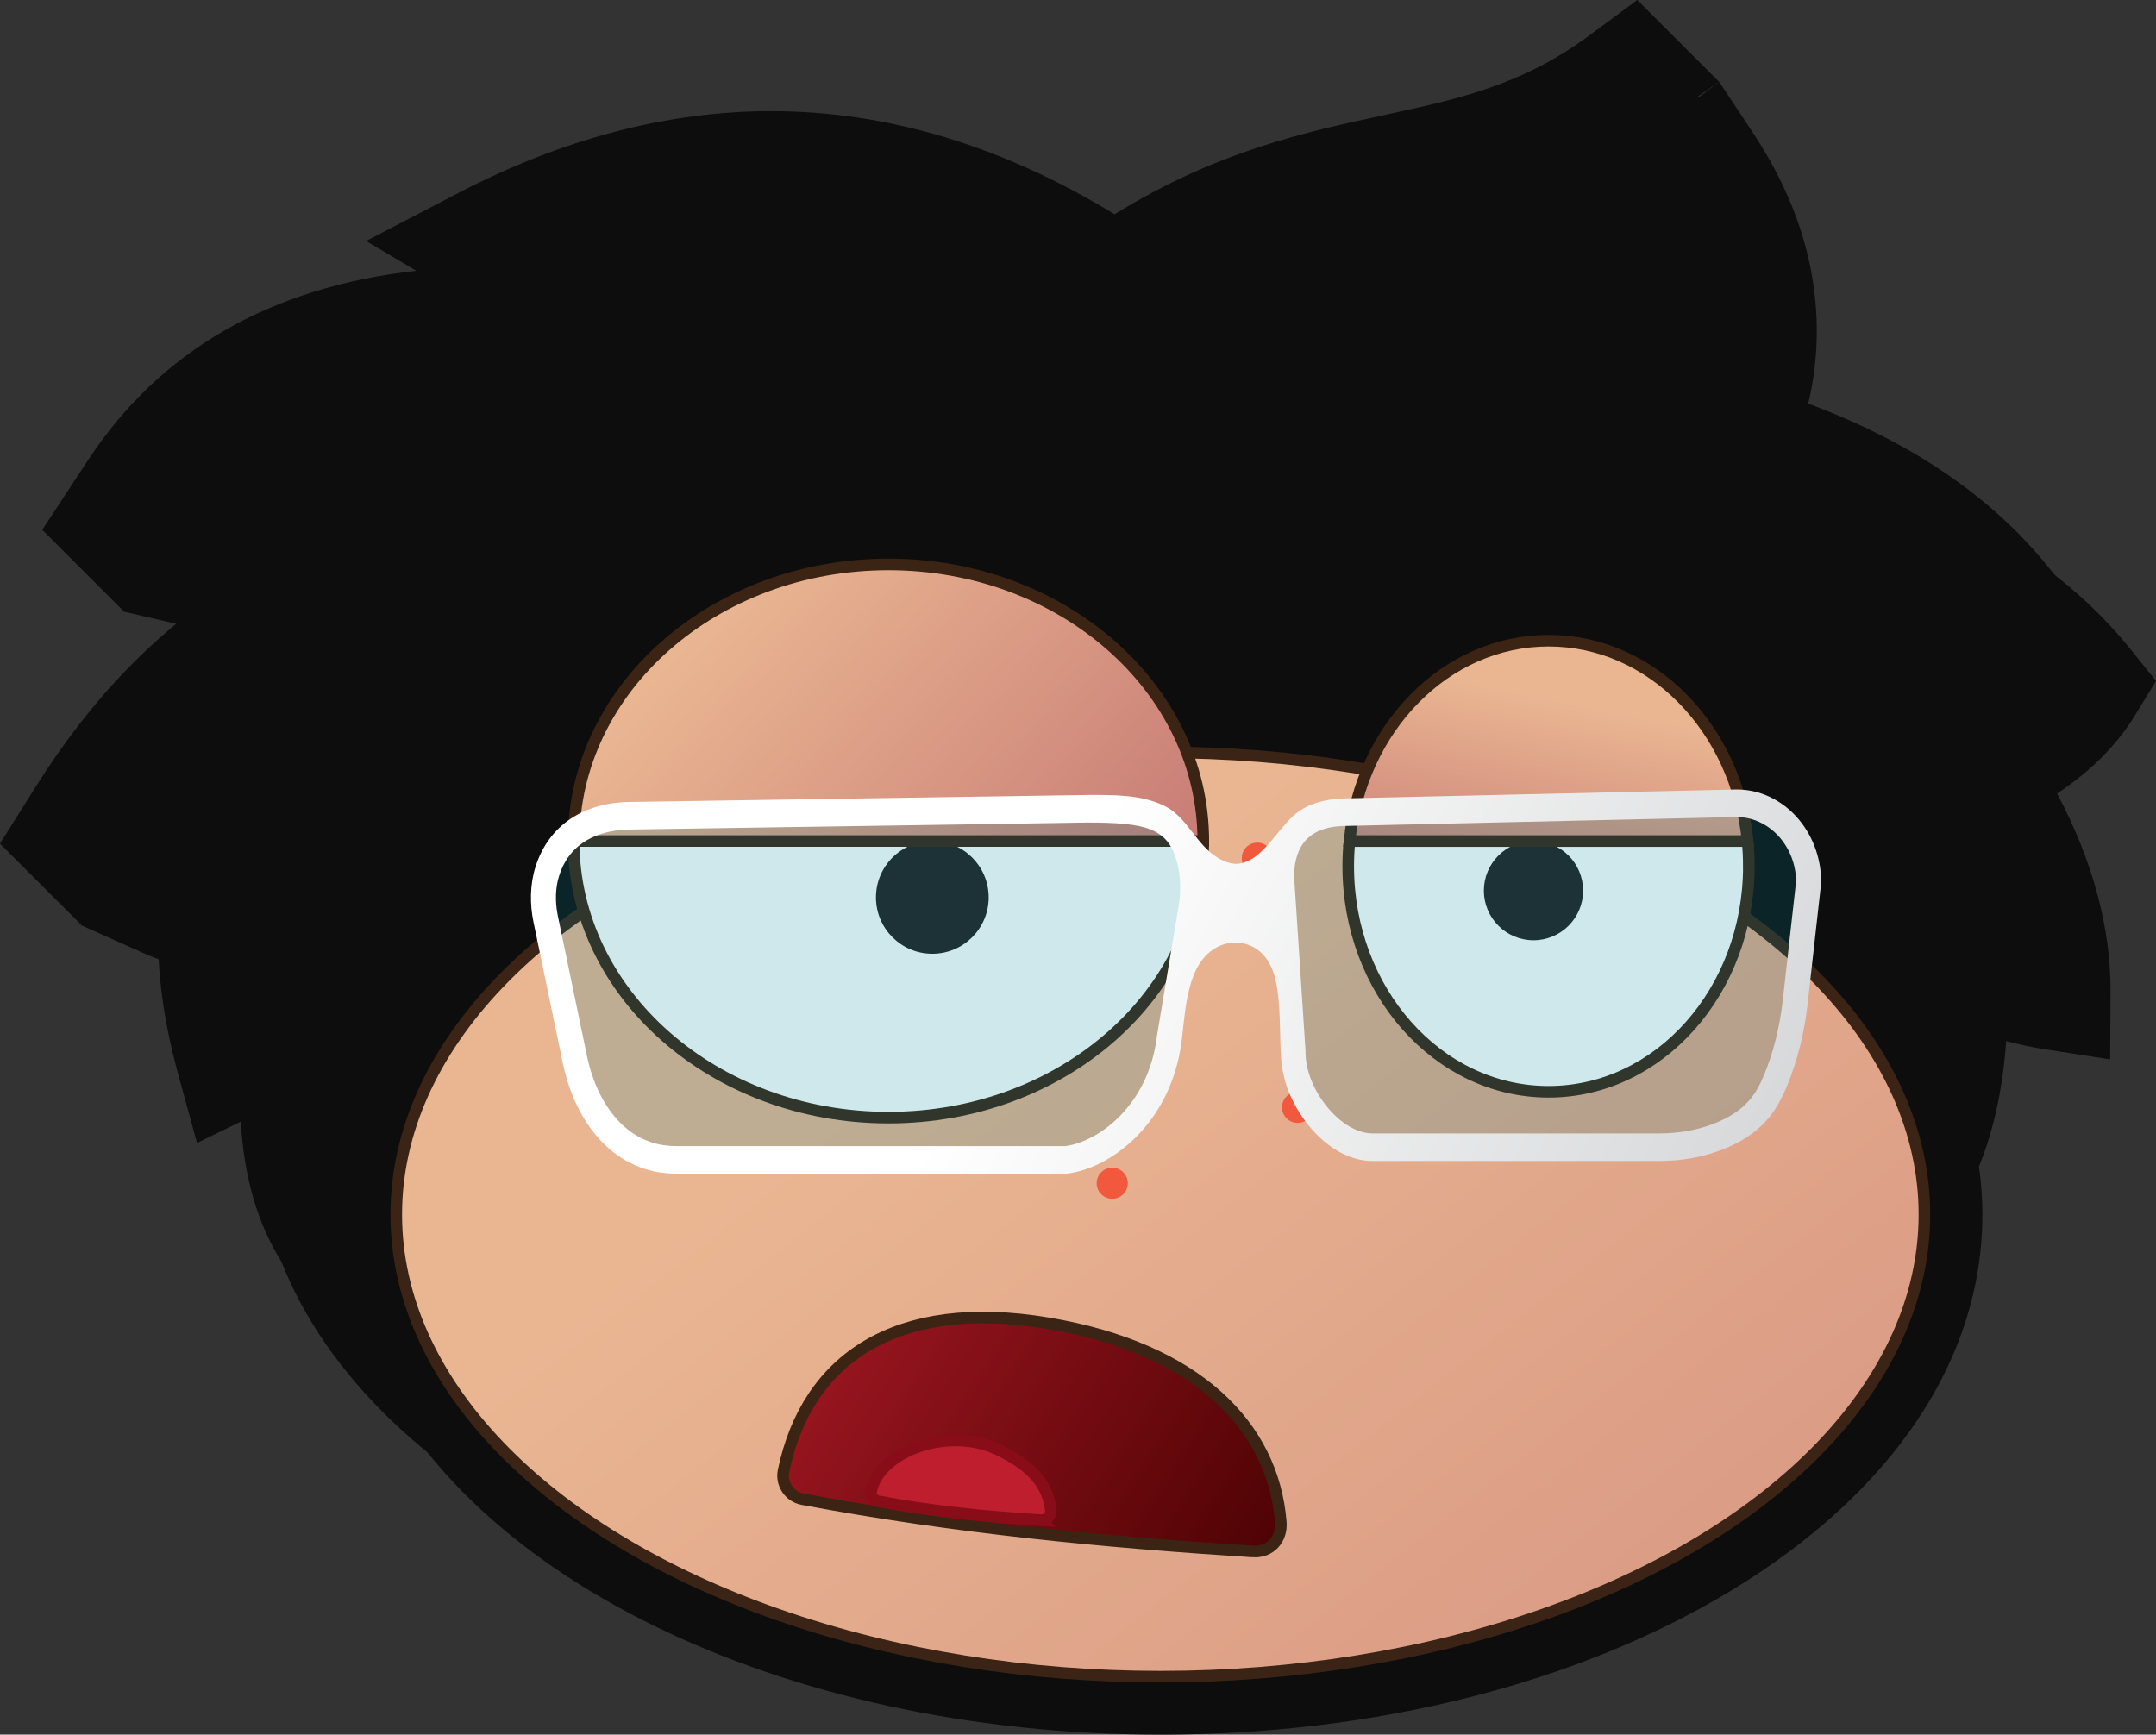 <?xml version="1.0" encoding="UTF-8"?>
<svg id="Layer_2" data-name="Layer 2" xmlns="http://www.w3.org/2000/svg" xmlns:xlink="http://www.w3.org/1999/xlink" viewBox="0 0 744.31 598.89">
  <rect x="0" y="0" width="744.31" height="598.89" fill="#333333" stroke="none"/>
  <defs>
    <style>
      .cls-1 {
        fill: #fff;
      }

      .cls-1, .cls-2, .cls-3, .cls-4 {
        stroke: #3c2415;
      }

      .cls-1, .cls-2, .cls-3, .cls-4, .cls-5, .cls-6 {
        stroke-miterlimit: 10;
        stroke-width: 4px;
      }

      .cls-2 {
        fill: url(#linear-gradient-5);
      }

      .cls-3 {
        fill: url(#linear-gradient-3);
      }

      .cls-4 {
        fill: url(#linear-gradient-2);
      }

      .cls-7 {
        fill: #0d0d0d;
      }

      .cls-8 {
        opacity: .19;
      }

      .cls-9 {
        fill: #008693;
      }

      .cls-5 {
        fill: url(#linear-gradient);
        stroke: #3b2416;
      }

      .cls-6 {
        fill: #be1e2d;
        stroke: #890d19;
      }

      .cls-10 {
        fill: #231f20;
      }

      .cls-11 {
        fill: url(#linear-gradient-4);
      }

      .cls-12 {
        fill: #f1583e;
      }
    </style>
    <linearGradient id="linear-gradient" x1="337.98" y1="339.73" x2="802.52" y2="930.31" gradientUnits="userSpaceOnUse">
      <stop offset="0" stop-color="#eab692"/>
      <stop offset="1" stop-color="#c57773"/>
    </linearGradient>
    <linearGradient id="linear-gradient-2" x1="242.23" y1="213.01" x2="402.87" y2="357.15" gradientUnits="userSpaceOnUse">
      <stop offset="0" stop-color="#eab692"/>
      <stop offset=".91" stop-color="#c57773"/>
    </linearGradient>
    <linearGradient id="linear-gradient-3" x1="544.04" y1="242.49" x2="518.48" y2="369.2" gradientUnits="userSpaceOnUse">
      <stop offset="0" stop-color="#eab692"/>
      <stop offset=".64" stop-color="#c57773"/>
    </linearGradient>
    <linearGradient id="linear-gradient-4" x1="860.85" y1="581.99" x2="270.65" y2="259.93" gradientUnits="userSpaceOnUse">
      <stop offset="0" stop-color="#a7a9ac"/>
      <stop offset=".84" stop-color="#fff"/>
    </linearGradient>
    <linearGradient id="linear-gradient-5" x1="89.39" y1="403.88" x2="336.12" y2="524.7" gradientTransform="translate(178.36 4.33) rotate(6.8)" gradientUnits="userSpaceOnUse">
      <stop offset="0" stop-color="#be1e2d"/>
      <stop offset="1" stop-color="#430000"/>
    </linearGradient>
  </defs>
  <g id="Layer_2-2" data-name="Layer 2">
    <g>
      <g>
        <path class="cls-7" d="m400.58,598.89c-131.11,0-243.78-55.43-275.18-135.07-8.24-13.21-12.89-29.18-13.99-48.29l-15.1,7.38-6.39-23.27c-6.35-23.11-8.39-43.51-6.11-61.68-13.22-1.6-24.63-4.58-34.52-9.01l-21-9.39,12.23-19.49c19.52-31.11,42.77-54.94,69.45-71.24-11.88-4.12-24.95-7.84-39.15-11.14l-27.94-6.49,15.75-23.97c24.86-37.84,62.92-59.79,113.36-65.46l-17.32-10.28,31.89-16.59c36.01-18.74,72.34-28.24,107.97-28.24,40.05,0,79.86,11.97,118.53,35.61,35.26-21.76,65.64-28.32,92.75-34.18,25.63-5.54,47.76-10.32,70.81-27.32l16.92-12.48,11.62,17.53c15.38,23.2,22.77,47.44,21.98,72.03-.43,13.44-3.42,26.74-8.78,39.39,52.29,12.76,91.62,35.2,117.13,66.89l8.83,10.97-7.35,12.01c-6.22,10.16-15.2,19.15-26.81,26.87,12.25,23.03,18.59,46.42,18.46,68.58l-.14,23.2-22.93-3.56c-4.13-.64-8.46-1.62-12.97-2.75-1.16,16.34-4.27,30.68-9.39,43.31.78,5.52,1.18,11.07,1.18,16.56,0,49.9-30.86,96.04-86.91,129.95-52.9,32-122.82,49.63-196.87,49.63Z"/>
        <path class="cls-7" d="m372.29,570.6c-131.11,0-243.78-55.43-275.18-135.07-8.24-13.21-12.89-29.18-13.99-48.29l-15.1,7.38-6.39-23.27c-6.35-23.11-8.39-43.51-6.11-61.68-13.22-1.6-24.63-4.58-34.52-9.01l-21-9.39,12.23-19.49c19.52-31.11,42.77-54.94,69.45-71.24-11.88-4.12-24.95-7.84-39.15-11.14l-27.94-6.49,15.75-23.97c24.86-37.84,62.92-59.79,113.36-65.46l-17.32-10.28,31.89-16.59c36.01-18.74,72.34-28.24,107.97-28.24,40.05,0,79.86,11.97,118.53,35.61,35.26-21.76,65.64-28.32,92.75-34.18,25.63-5.54,47.76-10.32,70.81-27.32L565.24,0l11.62,17.53c15.38,23.2,22.77,47.44,21.98,72.03-.43,13.44-3.42,26.74-8.78,39.39,52.29,12.76,91.62,35.2,117.13,66.89l8.83,10.97-7.35,12.01c-6.22,10.16-15.2,19.15-26.81,26.87,12.25,23.03,18.59,46.42,18.46,68.58l-.14,23.2-22.93-3.56c-4.13-.64-8.46-1.62-12.97-2.75-1.16,16.34-4.27,30.68-9.39,43.31.78,5.52,1.18,11.07,1.18,16.56,0,49.9-30.86,96.04-86.91,129.95-52.9,32-122.82,49.63-196.87,49.63Z"/>
        <polygon class="cls-7" points="593.53 28.29 565.24 0 562.79 58.04 14.58 182.91 42.87 211.2 165.94 200.76 46.45 281.57 0 291.28 28.29 319.56 168.66 317.19 593.53 28.29"/>
      </g>
      <g>
        <path class="cls-7" d="m653.4,414.87c15.97-20.3,20.88-48.39,19.45-80.93,13.89,2.97,26.22,7.01,35.76,8.49.15-25.34-9.97-51.89-26.35-75.96,17.06-7.65,30.03-17.37,37.64-29.81-26.78-33.26-70.96-55.09-132.68-65.38,24.47-32.37,28.23-73.72,1.25-114.42-55.2,40.7-104.45,20.19-175.33,69.23-69.49-46.85-141.85-52.75-217.36-13.46,18.11,10.75,34.08,21.11,46.11,30.77-78.13-10.79-134.63,6.22-166.55,54.81,36.07,8.38,63.19,18.82,83.75,30.77-43.32,12.26-76.16,41.14-101.62,81.73,13.76,6.16,31.38,8.7,51.75,8.65-9.03,21.47-7.7,46.99,0,75,9.78-4.78,18.23-8.92,23.52-11.54-4.42,35.32.34,62.69,16.94,79.8l503.73-47.75Z"/>
        <ellipse class="cls-5" cx="400.58" cy="419.32" rx="263.78" ry="159.57"/>
        <path class="cls-1" d="m415.4,290.37c0,52.74-48.65,95.5-108.68,95.5s-108.68-42.76-108.68-95.5h217.35Z"/>
        <path class="cls-1" d="m603.75,299.08c0,43.02-30.94,77.87-69.15,77.87s-69.15-34.85-69.15-77.87c0-2.95.14-5.86.44-8.7h137.41c.3,2.85.44,5.76.44,8.7Z"/>
        <circle class="cls-10" cx="321.86" cy="309.83" r="19.46"/>
        <path class="cls-4" d="m415.4,290.37h-217.35c0-52.74,48.65-95.5,108.68-95.5s108.68,42.76,108.68,95.5Z"/>
        <circle class="cls-10" cx="529.4" cy="307.5" r="17.13"/>
        <circle class="cls-12" cx="434.06" cy="296.29" r="5.37"/>
        <path class="cls-3" d="m603.31,290.37h-137.41c3.83-38.91,33.13-69.17,68.71-69.17s64.88,30.26,68.71,69.17Z"/>
        <circle class="cls-12" cx="383.97" cy="408.52" r="5.37"/>
        <circle class="cls-12" cx="447.96" cy="382.32" r="5.37"/>
        <g>
          <g class="cls-8">
            <path class="cls-9" d="m411.68,311.69l-7.82,46.93-.05.4c-3.15,24.52-21,37.51-32.92,39.07h-140.25c-18.86,0-28.93-16.96-32.11-32.92l-10.36-49.88c-1.08-5.16-.92-10.16.43-14.48,4.57-14.58,18.27-16.73,26.02-16.73h.11l163.97-2.5c21.2,0,28.82,2.01,32.24,13.69,1.44,4.96,1.69,10.64.72,16.44Z"/>
          </g>
          <g class="cls-8">
            <path class="cls-9" d="m624.99,302.4l-4.87,43.54c-1.09,9.65-3.35,18.7-6.74,26.9-2.85,6.84-6.42,13.36-18.77,18.07-5.92,2.23-12.46,3.38-19.43,3.38h-104.47c-11.37,0-24.33-15.77-24.33-29.6v-.38l-.02-.35-4.15-63.34c.11-12.16,6.54-18.3,19.07-18.3h.18l141.94-3.23c11.73.05,21.32,10.43,21.59,23.31Z"/>
          </g>
          <path class="cls-11" d="m599.51,272.57s-134.65,3.07-134.68,3.07c-5.54.13-11.1,1.04-15.95,4.17-7.25,4.67-12.39,17.34-21.3,18.38-2.45.29-4.9-.68-7.07-1.97-7.66-4.56-10.52-14.11-18.59-18.03-8.22-3.99-17.89-3.72-26.68-3.72l-157.27,2.4c-16.24,0-28.58,7.99-33.11,22.44-1.92,6.13-1.99,12.79-.67,19.11l9.94,47.82c4.43,22.25,18.55,38.96,39.2,38.96h134.94c14.71-1.62,35.94-16.92,39.64-45.64,1.43-11.14,1.73-27.37,12.63-32.75,4.94-2.44,11.19-1.61,15.18,2.41,2.61,2.63,4.13,6.36,4.87,10.17,1.59,8.15,1.12,17.2,1.66,25.51.42,6.4,2.16,11.99,5.29,17.48,5.58,9.78,15.31,18.45,26.25,18.45h99.06c7.21,0,14.43-1.14,21.25-3.73,14.34-5.44,19.33-13.74,22.83-22.18,3.69-8.96,6.01-18.52,7.11-28.28l4.69-41.93c0-17.76-13.07-32.14-29.2-32.14Zm-192.63,40.29l-7.5,44.99-.04.38c-3.02,23.51-20.13,35.96-31.56,37.46h-134.46c-18.08,0-27.74-16.26-30.78-31.56l-9.94-47.82c-1.04-4.94-.89-9.75.41-13.88,4.38-13.98,17.52-16.04,24.95-16.04h.11l157.21-2.4c20.33,0,27.63,1.93,30.91,13.12,1.38,4.75,1.62,10.2.69,15.76Zm208.57,32.61c-1.04,9.15-3.18,17.73-6.39,25.5-2.7,6.49-6.09,12.67-17.8,17.14-5.62,2.12-11.82,3.21-18.43,3.21h-99.06c-10.78,0-23.07-14.95-23.07-28.07v-.36l-.02-.33-3.93-60.06c.11-11.53,6.2-17.35,18.08-17.35h.17l134.59-3.07c11.12.05,20.22,9.89,20.48,22.1l-4.62,41.29Z"/>
        </g>
        <g>
          <path class="cls-2" d="m432.39,535.66c-51.17-3.26-102.81-8.19-155.34-18.07-4.52-.85-7.48-5.27-6.55-9.77,8-38.46,38.55-59.8,91.35-50.94,51.19,8.59,77.67,35.36,80.32,68.68.45,5.63-3.37,10.52-9.78,10.11Z"/>
          <path class="cls-6" d="m359.24,524.84c-18.49-1.18-37.15-2.96-56.13-6.53-1.63-.31-2.7-1.9-2.37-3.53,2.89-13.9,26.97-22.62,44.32-14.05,10.04,4.96,16.53,10.88,17.71,20.45.25,2.02-1.22,3.8-3.54,3.65Z"/>
        </g>
      </g>
    </g>
  </g>
</svg>
